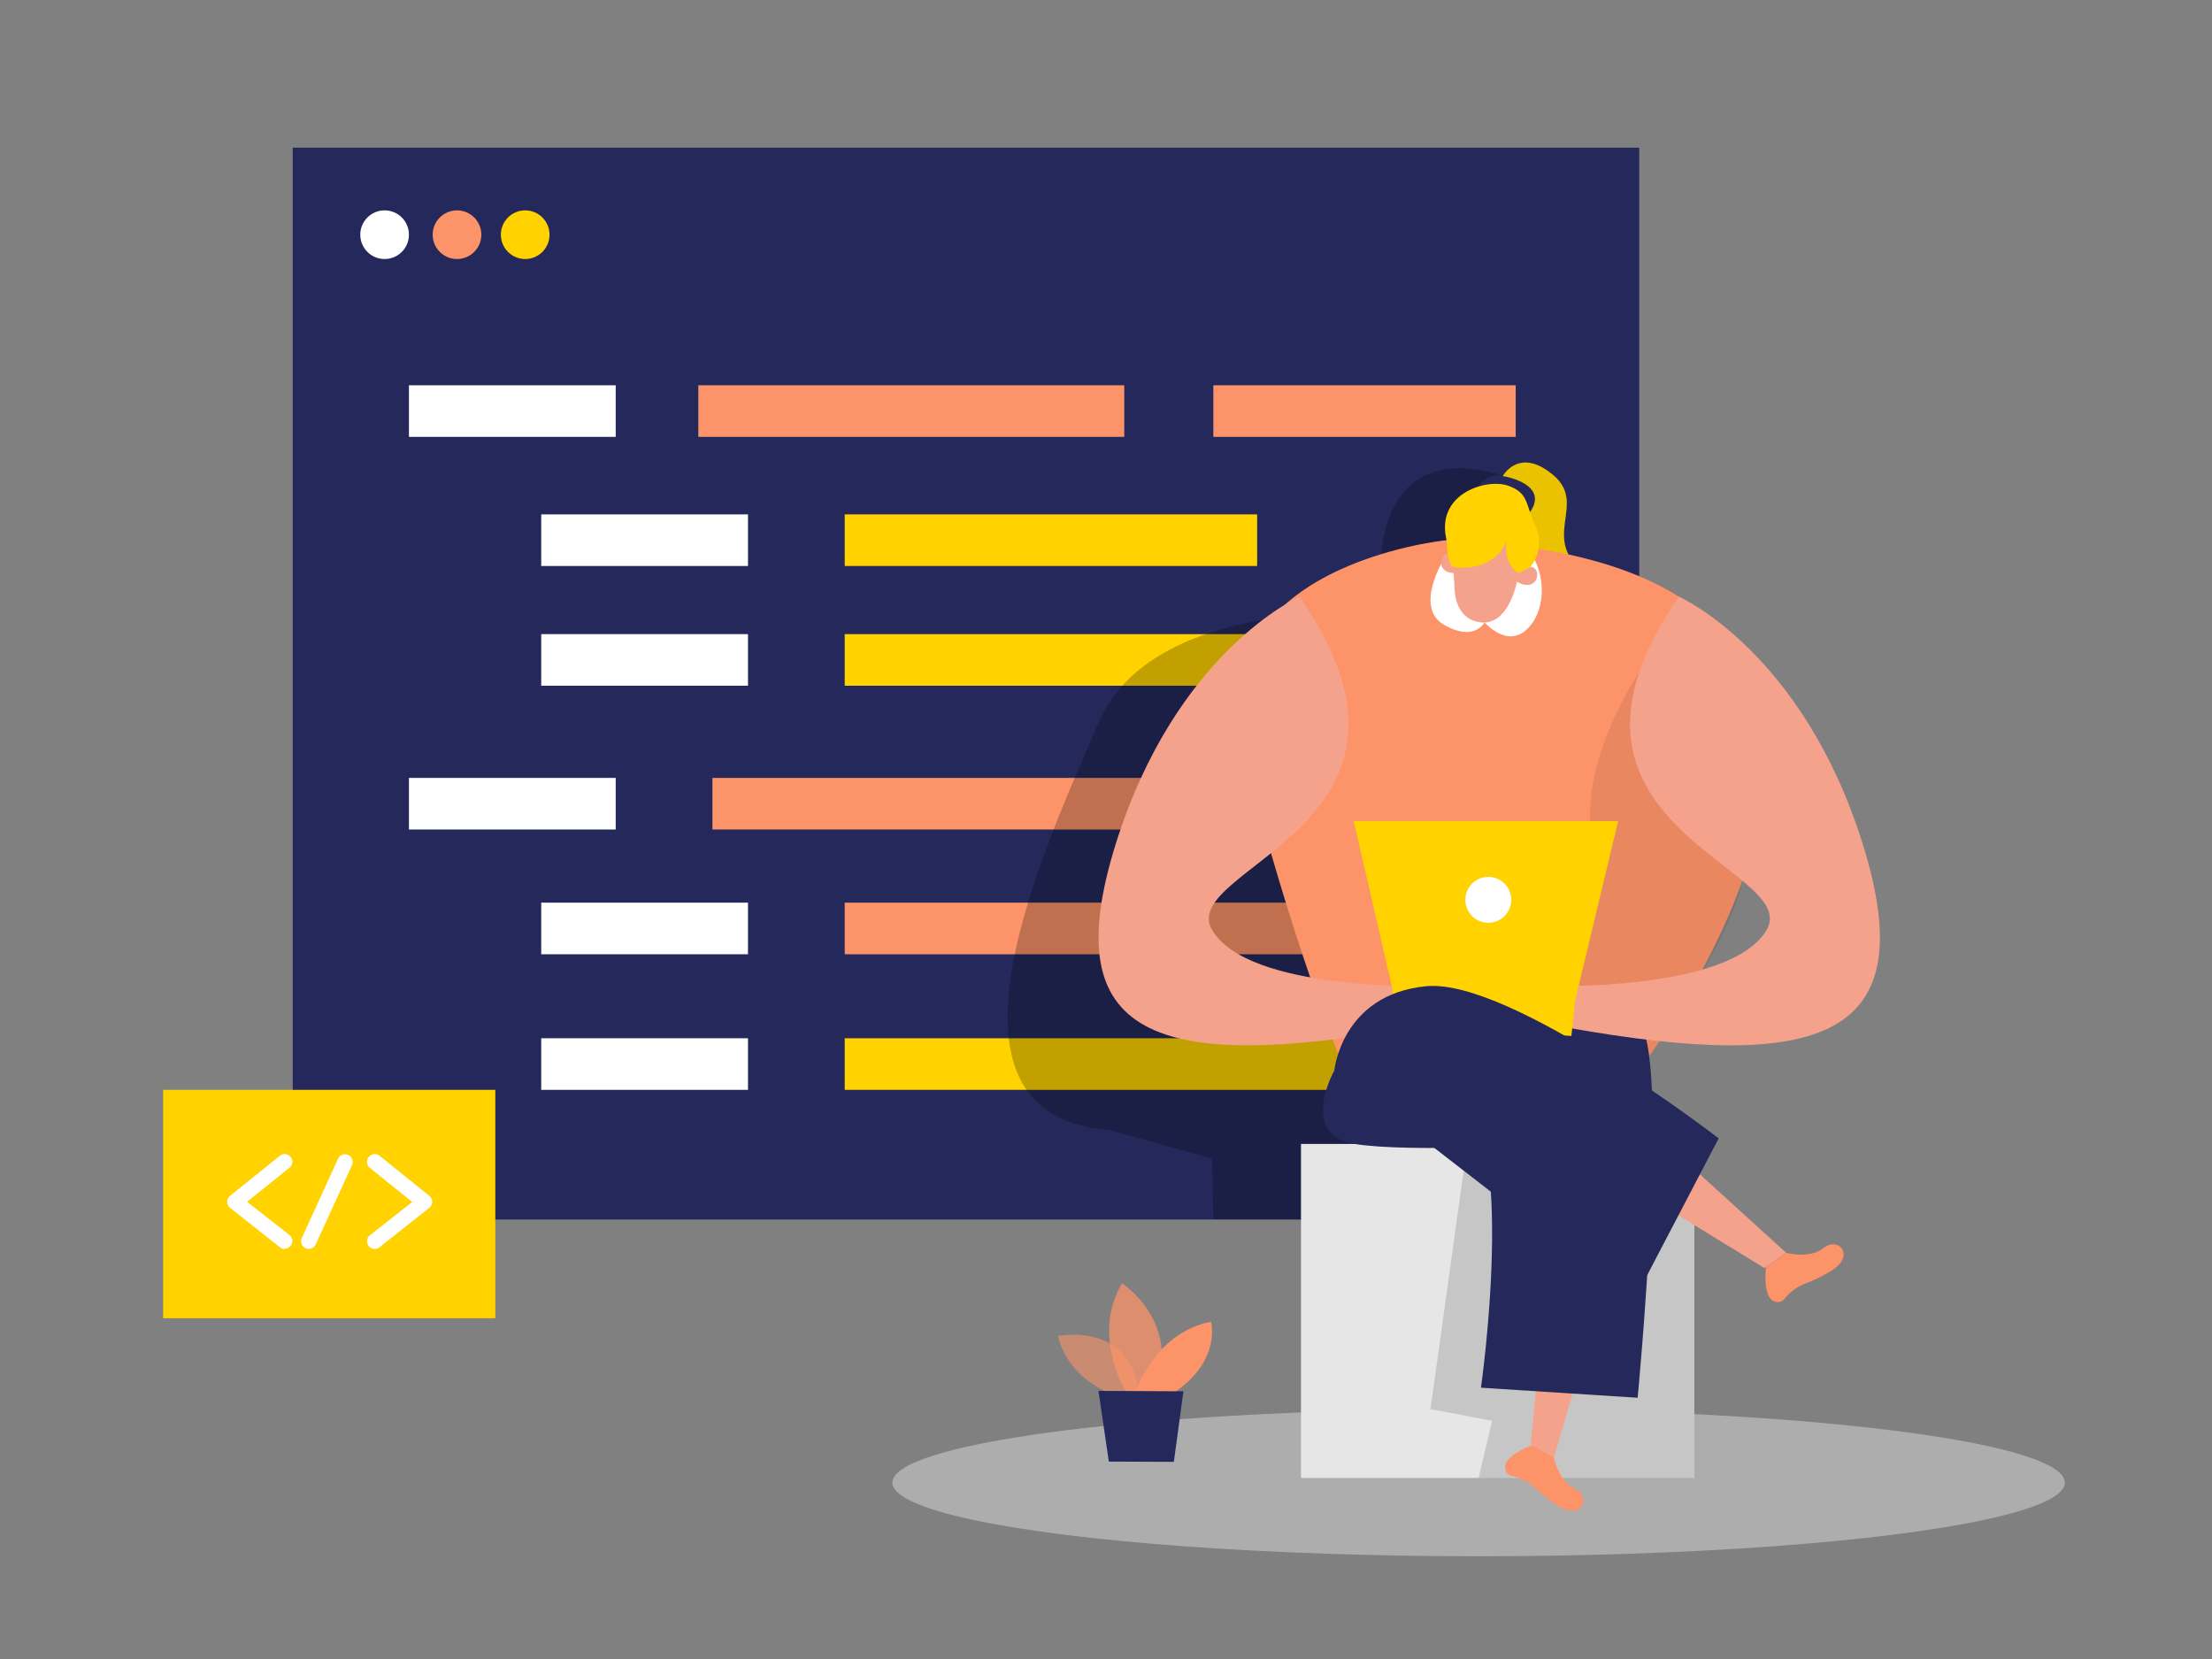 <svg id="Layer_1" data-name="Layer 1" xmlns="http://www.w3.org/2000/svg" viewBox="0 0 400 300"><rect x="0" y="0" width="400" height="300" fill="#808080" stroke="none"/><title>#87_coding_twocolour</title><rect x="52.93" y="26.7" width="243.5" height="193.83" fill="#24285b"/><rect x="128.83" y="140.67" width="83.42" height="9.33" fill="#fd9368"/><rect x="152.75" y="114.67" width="74.58" height="9.33" fill="#ffd200"/><rect x="152.75" y="163.23" width="99.41" height="9.33" fill="#fd9368"/><rect x="152.75" y="187.75" width="99.41" height="9.33" fill="#ffd200"/><rect x="97.87" y="163.23" width="37.39" height="9.33" fill="#fff"/><rect x="97.87" y="187.75" width="37.39" height="9.33" fill="#fff"/><rect x="73.95" y="140.67" width="37.39" height="9.33" fill="#fff"/><circle cx="69.55" cy="42.44" r="4.4" fill="#fff"/><circle cx="82.64" cy="42.44" r="4.4" fill="#fd9368"/><circle cx="94.97" cy="42.44" r="4.4" fill="#ffd200"/><rect x="73.95" y="69.67" width="37.39" height="9.33" fill="#fff"/><rect x="97.87" y="93.02" width="37.39" height="9.33" fill="#fff"/><rect x="152.75" y="93.02" width="74.58" height="9.33" fill="#ffd200"/><rect x="97.87" y="114.67" width="37.39" height="9.33" fill="#fff"/><rect x="126.28" y="69.67" width="77.02" height="9.33" fill="#fd9368"/><rect x="219.41" y="69.67" width="54.68" height="9.33" fill="#fd9368"/><path d="M271.75,86.08s-21.85-8.81-22.13,17.55L244.79,111s-36.81-2-46.13,19.67-32.8,71.14,1.9,73.66l18.62,5.18.23,11h30.21l38.43-67.93Z" opacity="0.24"/><path d="M271.75,86.08s3-5.44,9.23-.08-3,11.55,6.21,18.14C287.19,104.14,272.32,111.68,271.75,86.08Z" fill="#ffd200"/><path d="M271.75,86.08s3-5.44,9.23-.08-3,11.55,6.21,18.14C287.19,104.14,272.32,111.68,271.75,86.08Z" opacity="0.08"/><path d="M261.59,97.68s-45.17,4.4-36.7,38.28,17.82,56.46,17.82,56.46h54.45S366.05,101.75,261.59,97.68Z" fill="#fd9368"/><path d="M296.41,121.59s-12.23,17.75-8,32.43l-11.59,26-27.2,20,47.54-7.6s15.78-22,17.92-33.14S296.41,121.59,296.41,121.59Z" opacity="0.08"/><ellipse cx="267.38" cy="268.1" rx="106.01" ry="13.32" fill="#e6e6e6" opacity="0.45"/><rect x="235.26" y="206.86" width="71.13" height="60.4" fill="#e6e6e6"/><polygon points="264.98 209.51 258.68 254.82 269.82 256.93 267.38 267.26 306.38 267.26 306.38 221.53 303.61 212.69 264.98 209.51" opacity="0.14"/><polygon points="291.72 226.56 281.04 263.49 276.82 261.2 280.63 220.53 291.72 226.56" fill="#f4a28c"/><path d="M281,263.49s.73,4.25,3.8,5.73,1.21,6-3.37,2.9a28.88,28.88,0,0,1-4-3.18,9,9,0,0,0-4.14-2.06,1.5,1.5,0,0,1-1.08-1.3c-.49-2.35,4.88-4.23,4.88-4.23Z" fill="#fd9368"/><path d="M271.61,181.76s18.42-1.22,24.53,3,0,68,0,68l-28.34-1.82s6.7-46.41-4.3-54.3S271.61,181.76,271.61,181.76Z" fill="#24285b"/><path d="M261.23,100.87s-5.67,8.92-.11,12.11,7.33-.45,7.33-.45,4.14,4.88,7.84,1.1,3.18-11.32-.59-14.8S261.23,100.87,261.23,100.87Z" fill="#fff"/><path d="M262.52,101.16a43.6,43.6,0,0,1,.49,5c.08,2.28.81,5.67,4.4,6.33,5.55,1,7-7.74,7-7.74s3.49-8.22-2.52-9.35C266.52,94.34,261.42,93.61,262.52,101.16Z" fill="#f4a28c"/><path d="M274.09,105.06s.32-2.66,2.64-2.55S278.14,107.6,274.09,105.06Z" fill="#f4a28c"/><path d="M267.38,88a3.94,3.94,0,0,1,4.37-1.91c3.2.57,7.77,2.49,4.92,6.52S267.38,88,267.38,88Z" fill="#24285b"/><path d="M263.86,103.58s.81-2.56-1.35-3.42S259.12,104.21,263.86,103.58Z" fill="#f4a28c"/><polygon points="294.53 200.66 322.98 226.53 319.06 229.3 284.23 207.95 294.53 200.66" fill="#f4a28c"/><path d="M323,226.53s4.13,1.22,6.82-.89,5.88,1.54,1.11,4.3a29.47,29.47,0,0,1-4.62,2.22,8.92,8.92,0,0,0-3.69,2.8,1.47,1.47,0,0,1-1.64.4c-2.32-.59-1.64-6.24-1.64-6.24Z" fill="#fd9368"/><path d="M303.6,107.9s22.36,9.8,33.27,44.81-7.26,41.31-53.45,33.12l-3.95-7.55s33.46,1.15,40-10.14S274.85,149.3,303.6,107.9Z" fill="#f4a28c"/><path d="M235,107.9s-22.35,9.8-33.27,44.81S209,194,255.18,185.83l4-7.55s-33.47,1.15-40-10.14S263.76,149.3,235,107.9Z" fill="#f4a28c"/><path d="M261.59,97.68s0,3.75,1.11,4.83c0,0,7.08,1.4,9.69-4.59,0,0-.61,4.06,2.22,5.71l2.12-1.12a7,7,0,0,0,.95-7.35c-1.9-4.09-1.2-6-5-7.34S259.54,89.19,261.59,97.68Z" fill="#ffd200"/><polygon points="251.72 178.54 244.79 148.47 292.61 148.47 284.84 180.91 284.16 187.33 252.74 185.59 251.72 178.54" fill="#ffd200"/><circle cx="269.13" cy="162.72" r="4.15" fill="#fff"/><path d="M241.29,193.57s1.31-13.76,16.62-15.23,52.88,27.51,52.88,27.51l-15.46,29.59Z" fill="#24285b"/><path d="M241.29,193.57s-6.52,11.64,3.65,13.29,37,0,37,0Z" fill="#24285b"/><path d="M202.53,252.67s-9.21-2.51-11.21-11.09c0,0,14.27-2.88,14.68,11.85Z" fill="#fd9368" opacity="0.58"/><path d="M203.66,251.76s-6.43-10.18-.77-19.69c0,0,10.85,6.89,6,19.71Z" fill="#fd9368" opacity="0.73"/><path d="M205.32,251.76S208.72,241,219,239c0,0,1.93,7-6.66,12.81Z" fill="#fd9368"/><polygon points="198.64 251.52 200.51 264.3 212.27 264.35 214 251.59 198.64 251.52" fill="#24285b"/><rect x="29.5" y="197.08" width="60.07" height="41.3" fill="#ffd200"/><path d="M51.47,225.84a1.31,1.31,0,0,1-.86-.3l-9-7.12a1.38,1.38,0,0,1-.53-1.08,1.41,1.41,0,0,1,.52-1.09l9-7.25a1.39,1.39,0,0,1,1.74,2.17l-7.65,6.15,7.64,6a1.39,1.39,0,0,1-.86,2.48Z" fill="#fff"/><path d="M67.77,225.84a1.37,1.37,0,0,1-1.09-.53,1.39,1.39,0,0,1,.23-1.95l7.64-6-7.65-6.15A1.39,1.39,0,0,1,68.64,209l9,7.25a1.41,1.41,0,0,1,.52,1.09,1.38,1.38,0,0,1-.53,1.08l-9,7.12A1.33,1.33,0,0,1,67.77,225.84Z" fill="#fff"/><path d="M55.84,225.84a1.51,1.51,0,0,1-.58-.12,1.4,1.4,0,0,1-.68-1.85l6.56-14.36a1.39,1.39,0,0,1,2.53,1.15L57.11,225A1.4,1.4,0,0,1,55.84,225.84Z" fill="#fff"/></svg>